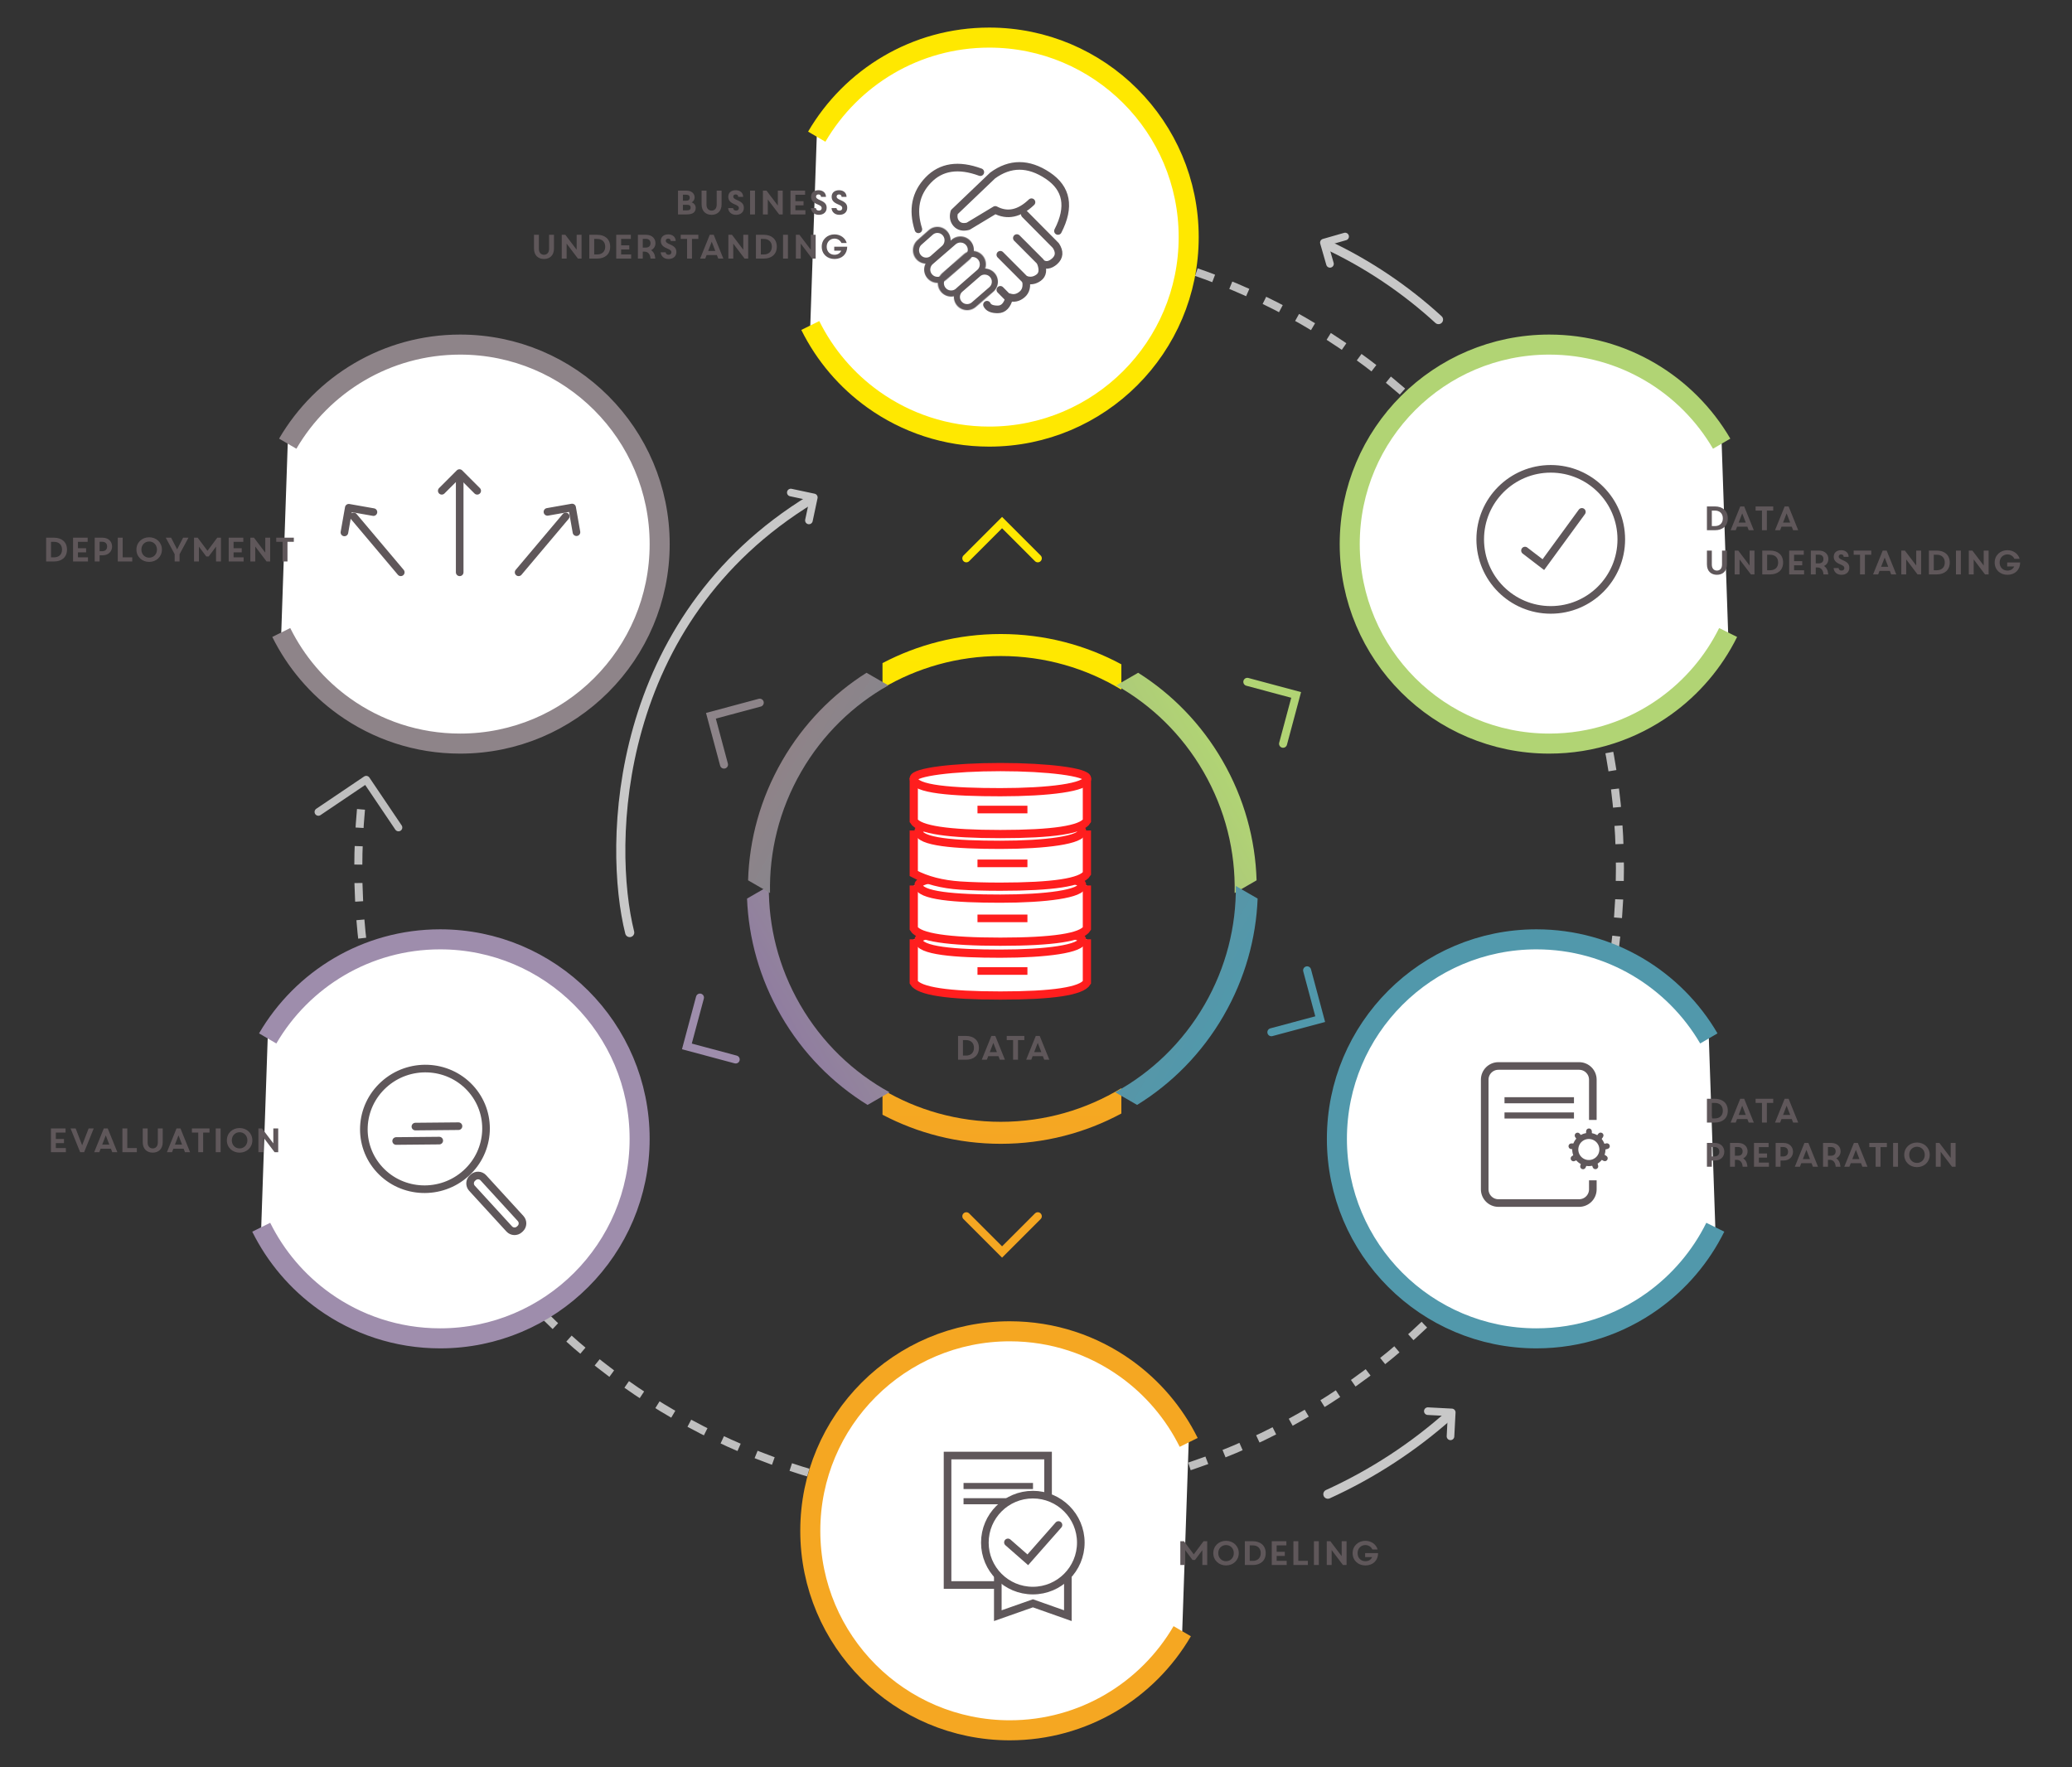 <?xml version="1.0" encoding="UTF-8"?>
<svg width="2585px" height="2205px" viewBox="0 0 2585 2205" version="1.1" xmlns="http://www.w3.org/2000/svg" xmlns:xlink="http://www.w3.org/1999/xlink">
    <rect x="0" y="0" width="2585" height="2205" fill="#333333" stroke="none"/>
    <title>CRISP-DM_1</title>
    <defs>
        <linearGradient x1="50%" y1="0%" x2="50%" y2="100%" id="linearGradient-1">
            <stop stop-color="#FFE800" offset="0%"></stop>
            <stop stop-color="#FEE601" offset="20.087%"></stop>
            <stop stop-color="#F6AE1F" offset="72.554%"></stop>
            <stop stop-color="#F5A623" offset="100%"></stop>
        </linearGradient>
        <linearGradient x1="50%" y1="0%" x2="50%" y2="100%" id="linearGradient-2">
            <stop stop-color="#B1D474" offset="0%"></stop>
            <stop stop-color="#907DA0" offset="100%"></stop>
        </linearGradient>
        <linearGradient x1="50%" y1="0%" x2="50%" y2="100%" id="linearGradient-3">
            <stop stop-color="#5198AB" offset="0%"></stop>
            <stop stop-color="#8F8388" offset="100%"></stop>
        </linearGradient>
        <path d="M42.953,81.778 C48.931,88.782 48.201,99.393 41.326,105.478 L27.319,117.879 C20.444,123.967 10.025,123.223 4.047,116.222 C-1.931,109.218 -1.201,98.607 5.674,92.522 L19.681,80.121 C26.556,74.033 36.975,74.777 42.953,81.778 Z" id="path-4"></path>
        <path d="M71.887,93.739 C77.963,100.695 77.221,111.231 70.234,117.277 L41.764,141.906 C34.777,147.952 24.188,147.216 18.113,140.261 C12.037,133.305 12.779,122.769 19.766,116.723 L48.236,92.094 C55.223,86.048 65.812,86.784 71.887,93.739 Z" id="path-6"></path>
        <path d="M86.917,111.776 C92.948,118.777 92.213,129.384 85.275,135.468 L58.571,158.88 C51.633,164.966 41.117,164.223 35.083,157.224 C29.052,150.223 29.787,139.616 36.725,133.532 L63.429,110.12 C70.367,104.034 80.883,104.777 86.917,111.776 Z" id="path-8"></path>
        <path d="M101.938,133.681 C107.938,140.567 107.207,151 100.302,156.984 L78.43,175.948 C71.525,181.934 61.064,181.203 55.062,174.319 C49.062,167.433 49.793,157 56.698,151.016 L78.57,132.052 C85.475,126.066 95.936,126.797 101.938,133.681 Z" id="path-10"></path>
    </defs>
    <g id="CRISP-DM_1" stroke="none" stroke-width="1" fill="none" fill-rule="evenodd">
        <path d="M450.363,1009.759 C448.137,1033.874 447,1058.304 447,1083 C447,1517.648 799.352,1870 1234,1870 C1668.648,1870 2021,1517.648 2021,1083 C2021,648.352 1668.648,296 1234,296" id="Path" stroke="#BFBFBF" stroke-width="10" stroke-dasharray="23"></path>
        <g id="Group-20" transform="translate(1723.39, 346.214) rotate(3) translate(-1723.39, -346.214) translate(1649.479, 297.519)" fill-rule="nonzero" stroke="#C8C8C8" stroke-linecap="round">
            <polyline id="Path" stroke-width="9.5" stroke-linejoin="round" transform="translate(17.514, 17.514) rotate(-109) translate(-17.514, -17.514) " points="3.735 3.735 31.293 3.735 31.293 31.293"></polyline>
            <path d="M147.822,97.389 C104.712,61.894 56.242,32.754 3.822,11.389" id="Path" stroke-width="11.4"></path>
        </g>
        <g id="Group-30" transform="translate(1733.832, 1811.55) rotate(-3) translate(-1733.832, -1811.55) translate(1654, 1763.099)" fill-rule="nonzero" stroke="#C8C8C8" stroke-linecap="round">
            <polyline id="Path" stroke-width="9.5" stroke-linejoin="round" transform="translate(143.247, 16.416) rotate(-354) translate(-143.247, -16.416) " points="128.31 1.479 158.184 1.479 158.184 31.353"></polyline>
            <path d="M0,96.901 C57.089,74.457 109.933,43.614 157,5.901" id="Path" stroke-width="11.4"></path>
        </g>
        <polyline id="Path" stroke="#BFBFBF" stroke-width="9.5" stroke-linecap="round" stroke-linejoin="round" fill-rule="nonzero" transform="translate(447.181, 1022.681) rotate(-34) translate(-447.181, -1022.681) " points="411.181 986.681 483.181 986.681 483.181 1058.681"></polyline>
        <path d="M1474.926,170.531 C1431.774,96.586 1351.59,46.9 1259.8,46.9 C1122.336,46.9 1010.9,158.336 1010.9,295.8 C1010.9,433.264 1122.336,544.7 1259.8,544.7 C1313.786,544.7 1363.758,527.512 1404.542,498.31 C1437.687,474.578 1464.763,442.912 1482.994,406.088" id="Path" stroke="#FFE800" stroke-width="25" fill="#FFFFFF" fill-rule="nonzero" transform="translate(1246.947, 295.8) scale(-1, 1) rotate(-360) translate(-1246.947, -295.8) "></path>
        <path d="M1474.926,1784.531 C1431.774,1710.586 1351.59,1660.9 1259.8,1660.9 C1122.336,1660.9 1010.9,1772.336 1010.9,1909.8 C1010.9,2047.264 1122.336,2158.7 1259.8,2158.7 C1313.786,2158.7 1363.758,2141.512 1404.542,2112.31 C1437.687,2088.578 1464.763,2056.912 1482.994,2020.088" id="Path-Copy-2" stroke="#F5A722" stroke-width="25" fill="#FFFFFF" fill-rule="nonzero" transform="translate(1246.947, 1909.8) scale(1, -1) translate(-1246.947, -1909.8) "></path>
        <g id="Group-29" transform="translate(1177.4, 1811.167)" fill-rule="nonzero" stroke="#5F575A">
            <g id="Group-3">
                <rect id="Rectangle" stroke-width="9.5" x="4.75" y="4.75" width="125.4" height="161.5"></rect>
                <line x1="28.5" y1="42.75" x2="107.565" y2="42.75" id="Line-4" stroke-width="7.6" stroke-linecap="square"></line>
                <line x1="28.5" y1="61.75" x2="107.565" y2="61.75" id="Line-4" stroke-width="7.6" stroke-linecap="square"></line>
            </g>
            <path d="M154.85,155.183 L154.85,204.514 L111.265,189.096 L67.45,204.524 L67.45,155.183 L154.85,155.183 Z" id="Rectangle" stroke-width="9.5" fill="#FFFFFF"></path>
            <g id="Group-Copy" transform="translate(51.3, 53.533)" stroke-width="9.5">
                <g id="Group-5">
                    <circle id="Oval" fill="#FFFFFF" cx="59.85" cy="59.85" r="59.85"></circle>
                    <polyline id="Path-2" stroke-linecap="round" points="28.789 59.584 53.566 81.288 91.841 37.88"></polyline>
                </g>
            </g>
        </g>
        <path d="M856.725,267.5 C864.569,267.5 867.961,264.617 867.961,259.232 C867.961,256.094 865.883,253.423 862.83,252.49 C865.374,251.346 866.604,248.674 866.604,246.3 C866.604,241.466 862.873,237.82 856.174,237.82 L845.87,237.82 L845.87,267.5 L856.725,267.5 Z M855.962,250.413 L851.976,250.413 L851.976,242.908 L855.962,242.908 C859.269,242.908 860.498,244.265 860.498,246.639 C860.498,249.014 859.269,250.413 855.962,250.413 Z M857.234,262.412 L851.976,262.412 L851.976,255.501 L857.234,255.501 C860.456,255.501 861.643,256.815 861.643,258.978 C861.643,261.14 860.456,262.412 857.234,262.412 Z M887.774,268.009 C894.558,268.009 900.24,263.938 900.24,254.95 L900.24,237.82 L894.134,237.82 L894.134,255.331 C894.134,260.546 891.081,262.751 887.774,262.751 C884.467,262.751 881.414,260.546 881.414,255.331 L881.414,237.82 L875.309,237.82 L875.309,254.95 C875.309,263.938 880.99,268.009 887.774,268.009 Z M918.315,268.009 C924.293,268.009 928.025,264.49 928.025,259.253 C928.025,255.098 926.117,252.427 920.181,249.883 C916.025,248.102 914.796,247.063 914.796,245.282 C914.796,243.798 915.771,242.569 917.806,242.569 C919.799,242.569 920.986,243.798 920.986,245.622 L927.177,245.622 C927.177,240.449 923.191,237.311 917.891,237.311 C912.167,237.311 908.605,240.491 908.605,245.367 C908.605,249.713 910.704,252.512 916.619,254.95 C920.647,256.603 921.834,257.706 921.834,259.614 C921.834,261.522 920.477,262.751 918.4,262.751 C916.322,262.751 914.838,261.734 914.626,259.614 L908.436,259.614 C908.775,264.362 912.337,268.009 918.315,268.009 Z M941.902,267.5 L941.902,237.82 L935.796,237.82 L935.796,267.5 L941.902,267.5 Z M957.9,267.5 L957.9,248.844 L972.019,267.5 L976.513,267.5 L976.513,237.82 L970.408,237.82 L970.408,256.434 L956.288,237.82 L951.794,237.82 L951.794,267.5 L957.9,267.5 Z M1004.807,267.5 L1004.807,262.327 L992.299,262.327 L992.299,256.137 L1002.475,256.137 L1002.475,250.964 L992.299,250.964 L992.299,242.993 L1004.425,242.993 L1004.425,237.82 L986.193,237.82 L986.193,267.5 L1004.807,267.5 Z M1021.61,268.009 C1027.588,268.009 1031.319,264.49 1031.319,259.253 C1031.319,255.098 1029.411,252.427 1023.475,249.883 C1019.32,248.102 1018.091,247.063 1018.091,245.282 C1018.091,243.798 1019.066,242.569 1021.101,242.569 C1023.094,242.569 1024.281,243.798 1024.281,245.622 L1030.471,245.622 C1030.471,240.449 1026.486,237.311 1021.186,237.311 C1015.462,237.311 1011.9,240.491 1011.9,245.367 C1011.9,249.713 1013.999,252.512 1019.914,254.95 C1023.942,256.603 1025.129,257.706 1025.129,259.614 C1025.129,261.522 1023.772,262.751 1021.695,262.751 C1019.617,262.751 1018.133,261.734 1017.921,259.614 L1011.731,259.614 C1012.07,264.362 1015.631,268.009 1021.61,268.009 Z M1047.274,268.009 C1053.253,268.009 1056.984,264.49 1056.984,259.253 C1056.984,255.098 1055.076,252.427 1049.14,249.883 C1044.985,248.102 1043.755,247.063 1043.755,245.282 C1043.755,243.798 1044.73,242.569 1046.766,242.569 C1048.758,242.569 1049.946,243.798 1049.946,245.622 L1056.136,245.622 C1056.136,240.449 1052.15,237.311 1046.85,237.311 C1041.126,237.311 1037.565,240.491 1037.565,245.367 C1037.565,249.713 1039.664,252.512 1045.578,254.95 C1049.606,256.603 1050.794,257.706 1050.794,259.614 C1050.794,261.522 1049.437,262.751 1047.359,262.751 C1045.282,262.751 1043.798,261.734 1043.586,259.614 L1037.395,259.614 C1037.734,264.362 1041.296,268.009 1047.274,268.009 Z M678.666,323.109 C685.45,323.109 691.132,319.038 691.132,310.05 L691.132,292.92 L685.026,292.92 L685.026,310.431 C685.026,315.646 681.973,317.851 678.666,317.851 C675.359,317.851 672.306,315.646 672.306,310.431 L672.306,292.92 L666.2,292.92 L666.2,310.05 C666.2,319.038 671.882,323.109 678.666,323.109 Z M706.917,322.6 L706.917,303.944 L721.036,322.6 L725.531,322.6 L725.531,292.92 L719.425,292.92 L719.425,311.534 L705.306,292.92 L700.812,292.92 L700.812,322.6 L706.917,322.6 Z M745.132,322.6 C754.757,322.6 761.244,317.215 761.244,307.76 C761.244,298.347 754.757,292.92 745.132,292.92 L735.211,292.92 L735.211,322.6 L745.132,322.6 Z M745.175,317.427 L741.316,317.427 L741.316,298.093 L745.175,298.093 C750.729,298.093 755.054,301.315 755.054,307.802 C755.054,314.205 750.729,317.427 745.175,317.427 Z M787.418,322.6 L787.418,317.427 L774.91,317.427 L774.91,311.237 L785.086,311.237 L785.086,306.064 L774.91,306.064 L774.91,298.093 L787.036,298.093 L787.036,292.92 L768.804,292.92 L768.804,322.6 L787.418,322.6 Z M801.931,322.6 L801.931,313.95 L804.094,313.95 C808.249,313.95 811.005,316.918 811.514,321.794 L811.598,322.6 L817.534,322.6 L817.45,321.71 C817.026,317.173 815.16,313.95 812.234,312.127 C815.711,310.516 817.746,307.294 817.746,303.308 C817.746,297.499 813.337,292.92 806.044,292.92 L795.826,292.92 L795.826,322.6 L801.931,322.6 Z M805.917,308.862 L801.931,308.862 L801.931,298.008 L805.917,298.008 C809.266,298.008 811.556,299.874 811.556,303.435 C811.556,306.997 809.266,308.862 805.917,308.862 Z M834.126,323.109 C840.104,323.109 843.835,319.59 843.835,314.353 C843.835,310.198 841.927,307.527 835.991,304.983 C831.836,303.202 830.606,302.163 830.606,300.382 C830.606,298.898 831.582,297.669 833.617,297.669 C835.61,297.669 836.797,298.898 836.797,300.722 L842.987,300.722 C842.987,295.549 839.002,292.411 833.702,292.411 C827.978,292.411 824.416,295.591 824.416,300.467 C824.416,304.813 826.515,307.612 832.43,310.05 C836.458,311.703 837.645,312.806 837.645,314.714 C837.645,316.622 836.288,317.851 834.21,317.851 C832.133,317.851 830.649,316.834 830.437,314.714 L824.246,314.714 C824.586,319.462 828.147,323.109 834.126,323.109 Z M863.309,322.6 L863.309,298.093 L871.238,298.093 L871.238,292.92 L849.275,292.92 L849.275,298.093 L857.204,298.093 L857.204,322.6 L863.309,322.6 Z M879.858,322.6 L881.554,318.19 L894.359,318.19 L896.055,322.6 L902.415,322.6 L890.416,292.92 L885.497,292.92 L873.498,322.6 L879.858,322.6 Z M892.409,313.102 L883.505,313.102 L887.957,301.57 L892.409,313.102 Z M914.808,322.6 L914.808,303.944 L928.928,322.6 L933.422,322.6 L933.422,292.92 L927.316,292.92 L927.316,311.534 L913.197,292.92 L908.703,292.92 L908.703,322.6 L914.808,322.6 Z M953.024,322.6 C962.648,322.6 969.136,317.215 969.136,307.76 C969.136,298.347 962.648,292.92 953.024,292.92 L943.102,292.92 L943.102,322.6 L953.024,322.6 Z M953.066,317.427 L949.208,317.427 L949.208,298.093 L953.066,298.093 C958.62,298.093 962.945,301.315 962.945,307.802 C962.945,314.205 958.62,317.427 953.066,317.427 Z M983.013,322.6 L983.013,292.92 L976.907,292.92 L976.907,322.6 L983.013,322.6 Z M999.011,322.6 L999.011,303.944 L1013.13,322.6 L1017.624,322.6 L1017.624,292.92 L1011.519,292.92 L1011.519,311.534 L997.399,292.92 L992.905,292.92 L992.905,322.6 L999.011,322.6 Z M1041.084,323.109 C1050.624,323.109 1056.899,316.876 1056.984,307.76 L1040.787,307.76 L1040.787,312.721 L1049.564,312.721 C1048.08,315.943 1045.112,317.851 1041.084,317.851 C1035.445,317.851 1031.374,313.823 1031.374,307.76 C1031.374,301.697 1035.826,297.669 1041.084,297.669 C1044.815,297.669 1048.207,299.746 1049.818,303.181 L1056.348,303.181 C1054.44,296.609 1048.25,292.411 1041.084,292.411 C1032.307,292.411 1025.184,298.644 1025.184,307.76 C1025.184,316.876 1031.968,323.109 1041.084,323.109 Z" id="BusinessUnderstanding" fill="#5F575A" fill-rule="nonzero"></path>
        <path d="M2131.926,1295.531 C2088.774,1221.586 2008.59,1171.9 1916.8,1171.9 C1779.336,1171.9 1667.9,1283.336 1667.9,1420.8 C1667.9,1558.264 1779.336,1669.7 1916.8,1669.7 C1970.786,1669.7 2020.758,1652.512 2061.542,1623.31 C2094.687,1599.578 2121.763,1567.912 2139.994,1531.088" id="Path-Copy-5" stroke="#5198AB" stroke-width="25" fill="#FFFFFF" fill-rule="nonzero"></path>
        <path d="M789.926,1295.531 C746.774,1221.586 666.59,1171.9 574.8,1171.9 C437.336,1171.9 325.9,1283.336 325.9,1420.8 C325.9,1558.264 437.336,1669.7 574.8,1669.7 C628.786,1669.7 678.758,1652.512 719.542,1623.31 C752.687,1599.578 779.763,1567.912 797.994,1531.088" id="Path-Copy-5" stroke="#9E8DAC" stroke-width="25" fill="#FFFFFF" fill-rule="nonzero" transform="translate(561.947, 1420.8) scale(-1, 1) translate(-561.947, -1420.8) "></path>
        <path d="M586.558,1357.357 C614.871,1387.911 612.576,1435.526 581.426,1463.71 C550.271,1491.892 502.066,1489.971 473.753,1459.416 C445.437,1428.862 447.737,1381.246 478.889,1353.064 C510.036,1324.881 558.244,1326.802 586.558,1357.357 Z" id="Stroke-1" stroke="#5F575A" stroke-width="9.5" stroke-linecap="round" stroke-linejoin="round"></path>
        <path d="M648.958,1532.883 L647.993,1533.768 C644.336,1537.114 638.66,1536.864 635.314,1533.206 L588.831,1482.441 C585.485,1478.783 585.731,1473.104 589.391,1469.758 L590.354,1468.876 C594.01,1465.524 599.69,1465.777 603.036,1469.434 L649.516,1520.201 C652.865,1523.857 652.618,1529.533 648.958,1532.883 Z" id="Stroke-3" stroke="#5F575A" stroke-width="9.5" stroke-linecap="round" stroke-linejoin="round"></path>
        <g id="Group-9" transform="translate(1852.3, 1329.9)" stroke="#5F575A">
            <g id="Group-3" fill-rule="nonzero">
                <path d="M134.9,142.678 L134.9,153.9 C134.9,163.344 127.244,171 117.8,171 L17.1,171 C7.656,171 0,163.344 0,153.9 L0,17.1 C0,7.656 7.656,-7.10542736e-15 17.1,-7.10542736e-15 L117.8,-7.10542736e-15 C127.244,-7.10542736e-15 134.9,7.656 134.9,17.1 L134.9,67.331" id="Path" stroke-width="9.5"></path>
                <line x1="28.5" y1="42.75" x2="107.565" y2="42.75" id="Line-4" stroke-width="7.6" stroke-linecap="square"></line>
                <line x1="28.5" y1="61.75" x2="107.565" y2="61.75" id="Line-4" stroke-width="7.6" stroke-linecap="square"></line>
            </g>
            <g id="Group-21" transform="translate(107.351, 80.75)" stroke-linecap="round" stroke-linejoin="round">
                <path d="M38.447,29.307 C35.219,38.08 25.489,42.573 16.717,39.345 C7.944,36.115 3.451,26.387 6.679,17.615 C9.907,8.842 19.637,4.349 28.409,7.577 C37.182,10.805 41.675,20.535 38.447,29.307 Z" id="Stroke-1" stroke-width="7.6"></path>
                <path d="M22.809,5.554 C22.397,5.558 22.055,5.221 22.051,4.809 L21.983,0.758 C21.979,0.346 22.315,0.004 22.727,7.14046875e-05 C23.14,-0.006 23.457,0.331 23.463,0.743 L23.527,4.794 C23.533,5.206 23.221,5.548 22.809,5.554 Z" id="Stroke-3" stroke-width="5.7"></path>
                <path d="M34.33,9.892 C34.012,9.63 33.967,9.153 34.227,8.834 L36.724,5.419 C36.984,5.102 37.461,5.056 37.78,5.319 C38.097,5.579 38.126,6.042 37.864,6.36 L35.369,9.774 C35.107,10.091 34.649,10.154 34.33,9.892 Z" id="Stroke-5" stroke-width="5.7"></path>
                <path d="M39.557,20.589 C39.484,20.184 39.758,19.789 40.165,19.717 L45.015,18.525 C45.42,18.453 45.813,18.727 45.886,19.131 C45.958,19.538 45.68,19.908 45.276,19.981 L40.425,21.172 C40.018,21.244 39.631,20.993 39.557,20.589 Z" id="Stroke-7" stroke-width="5.7"></path>
                <path d="M37.833,31.657 C38.034,31.3 38.498,31.173 38.855,31.376 L42.923,33.816 C43.28,34.019 43.408,34.481 43.202,34.84 C42.999,35.197 42.549,35.302 42.192,35.1 L38.124,32.661 C37.768,32.457 37.63,32.015 37.833,31.657 Z" id="Stroke-9" stroke-width="5.7"></path>
                <path d="M29.079,39.217 C29.465,39.074 29.902,39.276 30.042,39.661 L31.475,44.202 C31.617,44.588 31.414,45.025 31.028,45.166 C30.643,45.31 30.23,45.097 30.088,44.711 L28.655,40.172 C28.513,39.787 28.693,39.359 29.079,39.217 Z" id="Stroke-11" stroke-width="5.7"></path>
                <path d="M16.95,40.16 C17.337,40.301 17.543,40.734 17.4,41.121 L16.009,44.767 C15.869,45.153 15.435,45.356 15.048,45.218 C14.662,45.077 14.48,44.653 14.62,44.266 L16.013,40.62 C16.152,40.232 16.562,40.021 16.95,40.16 Z" id="Stroke-13" stroke-width="5.7"></path>
                <path d="M7.229,32.638 C7.436,32.993 7.313,33.459 6.955,33.666 L3.813,35.249 C3.457,35.456 2.994,35.332 2.787,34.973 C2.582,34.618 2.716,34.175 3.072,33.968 L6.216,32.385 C6.572,32.178 7.024,32.283 7.229,32.638 Z" id="Stroke-15" stroke-width="5.7"></path>
                <path d="M5.436,19.773 C5.366,20.18 4.975,20.453 4.568,20.383 L0.622,20.119 C0.215,20.049 -0.062,19.655 0.012,19.253 C0.082,18.846 0.47,18.593 0.876,18.665 L4.823,18.928 C5.229,19 5.509,19.368 5.436,19.773 Z" id="Stroke-17" stroke-width="5.7"></path>
                <path d="M11.519,9.946 C11.203,10.21 10.725,10.17 10.46,9.854 L7.92,6.476 C7.656,6.163 7.696,5.684 8.013,5.42 C8.329,5.156 8.788,5.213 9.053,5.528 L11.593,8.904 C11.859,9.218 11.834,9.682 11.519,9.946 Z" id="Stroke-19" stroke-width="5.7"></path>
            </g>
        </g>
        <path d="M2139.466,1400.5 C2149.09,1400.5 2155.578,1395.115 2155.578,1385.66 C2155.578,1376.247 2149.09,1370.82 2139.466,1370.82 L2129.544,1370.82 L2129.544,1400.5 L2139.466,1400.5 Z M2139.508,1395.327 L2135.65,1395.327 L2135.65,1375.993 L2139.508,1375.993 C2145.062,1375.993 2149.387,1379.215 2149.387,1385.702 C2149.387,1392.105 2145.062,1395.327 2139.508,1395.327 Z M2165.469,1400.5 L2167.165,1396.09 L2179.97,1396.09 L2181.666,1400.5 L2188.026,1400.5 L2176.027,1370.82 L2171.109,1370.82 L2159.109,1400.5 L2165.469,1400.5 Z M2178.02,1391.002 L2169.116,1391.002 L2173.568,1379.47 L2178.02,1391.002 Z M2204.321,1400.5 L2204.321,1375.993 L2212.249,1375.993 L2212.249,1370.82 L2190.286,1370.82 L2190.286,1375.993 L2198.215,1375.993 L2198.215,1400.5 L2204.321,1400.5 Z M2220.869,1400.5 L2222.565,1396.09 L2235.37,1396.09 L2237.066,1400.5 L2243.426,1400.5 L2231.427,1370.82 L2226.508,1370.82 L2214.509,1400.5 L2220.869,1400.5 Z M2233.42,1391.002 L2224.516,1391.002 L2228.968,1379.47 L2233.42,1391.002 Z M2135.65,1455.6 L2135.65,1447.883 L2139.296,1447.883 C2146.716,1447.883 2151.21,1443.092 2151.21,1436.902 C2151.21,1430.711 2146.716,1425.92 2139.296,1425.92 L2129.544,1425.92 L2129.544,1455.6 L2135.65,1455.6 Z M2138.787,1442.795 L2135.65,1442.795 L2135.65,1431.008 L2138.787,1431.008 C2142.773,1431.008 2145.02,1433.17 2145.02,1436.902 C2145.02,1440.633 2142.773,1442.795 2138.787,1442.795 Z M2164.452,1455.6 L2164.452,1446.95 L2166.614,1446.95 C2170.769,1446.95 2173.525,1449.918 2174.034,1454.794 L2174.119,1455.6 L2180.055,1455.6 L2179.97,1454.71 C2179.546,1450.173 2177.681,1446.95 2174.755,1445.127 C2178.232,1443.516 2180.267,1440.294 2180.267,1436.308 C2180.267,1430.499 2175.857,1425.92 2168.565,1425.92 L2158.346,1425.92 L2158.346,1455.6 L2164.452,1455.6 Z M2168.437,1441.862 L2164.452,1441.862 L2164.452,1431.008 L2168.437,1431.008 C2171.787,1431.008 2174.077,1432.874 2174.077,1436.435 C2174.077,1439.997 2171.787,1441.862 2168.437,1441.862 Z M2206.865,1455.6 L2206.865,1450.427 L2194.357,1450.427 L2194.357,1444.237 L2204.533,1444.237 L2204.533,1439.064 L2194.357,1439.064 L2194.357,1431.093 L2206.483,1431.093 L2206.483,1425.92 L2188.251,1425.92 L2188.251,1455.6 L2206.865,1455.6 Z M2221.378,1455.6 L2221.378,1447.883 L2225.024,1447.883 C2232.444,1447.883 2236.939,1443.092 2236.939,1436.902 C2236.939,1430.711 2232.444,1425.92 2225.024,1425.92 L2215.272,1425.92 L2215.272,1455.6 L2221.378,1455.6 Z M2224.516,1442.795 L2221.378,1442.795 L2221.378,1431.008 L2224.516,1431.008 C2228.501,1431.008 2230.748,1433.17 2230.748,1436.902 C2230.748,1440.633 2228.501,1442.795 2224.516,1442.795 Z M2245.559,1455.6 L2247.255,1451.19 L2260.06,1451.19 L2261.756,1455.6 L2268.116,1455.6 L2256.116,1425.92 L2251.198,1425.92 L2239.199,1455.6 L2245.559,1455.6 Z M2258.109,1446.102 L2249.205,1446.102 L2253.657,1434.57 L2258.109,1446.102 Z M2280.509,1455.6 L2280.509,1446.95 L2282.671,1446.95 C2286.827,1446.95 2289.583,1449.918 2290.091,1454.794 L2290.176,1455.6 L2296.112,1455.6 L2296.027,1454.71 C2295.603,1450.173 2293.738,1446.95 2290.812,1445.127 C2294.289,1443.516 2296.324,1440.294 2296.324,1436.308 C2296.324,1430.499 2291.915,1425.92 2284.622,1425.92 L2274.403,1425.92 L2274.403,1455.6 L2280.509,1455.6 Z M2284.495,1441.862 L2280.509,1441.862 L2280.509,1431.008 L2284.495,1431.008 C2287.844,1431.008 2290.134,1432.874 2290.134,1436.435 C2290.134,1439.997 2287.844,1441.862 2284.495,1441.862 Z M2307.276,1455.6 L2308.972,1451.19 L2321.777,1451.19 L2323.473,1455.6 L2329.833,1455.6 L2317.834,1425.92 L2312.915,1425.92 L2300.916,1455.6 L2307.276,1455.6 Z M2319.827,1446.102 L2310.923,1446.102 L2315.375,1434.57 L2319.827,1446.102 Z M2346.127,1455.6 L2346.127,1431.093 L2354.056,1431.093 L2354.056,1425.92 L2332.093,1425.92 L2332.093,1431.093 L2340.022,1431.093 L2340.022,1455.6 L2346.127,1455.6 Z M2367.934,1455.6 L2367.934,1425.92 L2361.828,1425.92 L2361.828,1455.6 L2367.934,1455.6 Z M2391.606,1456.109 C2400.51,1456.109 2407.506,1449.749 2407.506,1440.76 C2407.506,1431.771 2400.51,1425.411 2391.606,1425.411 C2382.702,1425.411 2375.706,1431.771 2375.706,1440.76 C2375.706,1449.749 2382.702,1456.109 2391.606,1456.109 Z M2391.606,1450.851 C2386.221,1450.851 2381.896,1446.738 2381.896,1440.76 C2381.896,1434.782 2386.221,1430.669 2391.606,1430.669 C2396.99,1430.669 2401.315,1434.782 2401.315,1440.76 C2401.315,1446.738 2396.99,1450.851 2391.606,1450.851 Z M2421.171,1455.6 L2421.171,1436.944 L2435.29,1455.6 L2439.785,1455.6 L2439.785,1425.92 L2433.679,1425.92 L2433.679,1444.534 L2419.56,1425.92 L2415.065,1425.92 L2415.065,1455.6 L2421.171,1455.6 Z" id="Datapreparation" fill="#5F575A" fill-rule="nonzero"></path>
        <path d="M1478.65,1952.5 L1478.65,1933.971 L1487.808,1946.225 L1490.861,1946.225 L1500.019,1933.971 L1500.019,1952.5 L1506.125,1952.5 L1506.125,1922.82 L1501.546,1922.82 L1489.334,1939.186 L1477.123,1922.82 L1472.544,1922.82 L1472.544,1952.5 L1478.65,1952.5 Z M1529.585,1953.009 C1538.489,1953.009 1545.485,1946.649 1545.485,1937.66 C1545.485,1928.671 1538.489,1922.311 1529.585,1922.311 C1520.681,1922.311 1513.685,1928.671 1513.685,1937.66 C1513.685,1946.649 1520.681,1953.009 1529.585,1953.009 Z M1529.585,1947.751 C1524.2,1947.751 1519.875,1943.638 1519.875,1937.66 C1519.875,1931.682 1524.2,1927.569 1529.585,1927.569 C1534.969,1927.569 1539.294,1931.682 1539.294,1937.66 C1539.294,1943.638 1534.969,1947.751 1529.585,1947.751 Z M1562.966,1952.5 C1572.591,1952.5 1579.078,1947.115 1579.078,1937.66 C1579.078,1928.247 1572.591,1922.82 1562.966,1922.82 L1553.045,1922.82 L1553.045,1952.5 L1562.966,1952.5 Z M1563.009,1947.327 L1559.15,1947.327 L1559.15,1927.993 L1563.009,1927.993 C1568.563,1927.993 1572.888,1931.215 1572.888,1937.702 C1572.888,1944.105 1568.563,1947.327 1563.009,1947.327 Z M1605.252,1952.5 L1605.252,1947.327 L1592.744,1947.327 L1592.744,1941.137 L1602.92,1941.137 L1602.92,1935.964 L1592.744,1935.964 L1592.744,1927.993 L1604.87,1927.993 L1604.87,1922.82 L1586.638,1922.82 L1586.638,1952.5 L1605.252,1952.5 Z M1631.68,1952.5 L1631.68,1947.327 L1619.765,1947.327 L1619.765,1922.82 L1613.66,1922.82 L1613.66,1952.5 L1631.68,1952.5 Z M1645.345,1952.5 L1645.345,1922.82 L1639.239,1922.82 L1639.239,1952.5 L1645.345,1952.5 Z M1661.343,1952.5 L1661.343,1933.844 L1675.462,1952.5 L1679.956,1952.5 L1679.956,1922.82 L1673.851,1922.82 L1673.851,1941.434 L1659.731,1922.82 L1655.237,1922.82 L1655.237,1952.5 L1661.343,1952.5 Z M1703.416,1953.009 C1712.956,1953.009 1719.231,1946.776 1719.316,1937.66 L1703.119,1937.66 L1703.119,1942.621 L1711.896,1942.621 C1710.412,1945.843 1707.444,1947.751 1703.416,1947.751 C1697.777,1947.751 1693.707,1943.723 1693.707,1937.66 C1693.707,1931.597 1698.159,1927.569 1703.416,1927.569 C1707.147,1927.569 1710.539,1929.646 1712.15,1933.081 L1718.68,1933.081 C1716.772,1926.509 1710.582,1922.311 1703.416,1922.311 C1694.639,1922.311 1687.516,1928.544 1687.516,1937.66 C1687.516,1946.776 1694.3,1953.009 1703.416,1953.009 Z" id="modeling" fill="#5F575A" fill-rule="nonzero"></path>
        <path d="M82.158,1437.5 L82.158,1432.327 L69.65,1432.327 L69.65,1426.137 L79.826,1426.137 L79.826,1420.964 L69.65,1420.964 L69.65,1412.993 L81.776,1412.993 L81.776,1407.82 L63.544,1407.82 L63.544,1437.5 L82.158,1437.5 Z M104.939,1437.5 L116.938,1407.82 L110.578,1407.82 L102.48,1428.85 L94.381,1407.82 L88.021,1407.82 L100.021,1437.5 L104.939,1437.5 Z M123.862,1437.5 L125.558,1433.09 L138.363,1433.09 L140.059,1437.5 L146.419,1437.5 L134.42,1407.82 L129.501,1407.82 L117.502,1437.5 L123.862,1437.5 Z M136.413,1428.002 L127.509,1428.002 L131.961,1416.47 L136.413,1428.002 Z M170.727,1437.5 L170.727,1432.327 L158.812,1432.327 L158.812,1407.82 L152.707,1407.82 L152.707,1437.5 L170.727,1437.5 Z M190.54,1438.009 C197.324,1438.009 203.006,1433.938 203.006,1424.95 L203.006,1407.82 L196.9,1407.82 L196.9,1425.331 C196.9,1430.546 193.848,1432.751 190.54,1432.751 C187.233,1432.751 184.18,1430.546 184.18,1425.331 L184.18,1407.82 L178.075,1407.82 L178.075,1424.95 C178.075,1433.938 183.756,1438.009 190.54,1438.009 Z M214.594,1437.5 L216.29,1433.09 L229.095,1433.09 L230.791,1437.5 L237.151,1437.5 L225.151,1407.82 L220.233,1407.82 L208.234,1437.5 L214.594,1437.5 Z M227.144,1428.002 L218.24,1428.002 L222.692,1416.47 L227.144,1428.002 Z M253.445,1437.5 L253.445,1412.993 L261.374,1412.993 L261.374,1407.82 L239.411,1407.82 L239.411,1412.993 L247.339,1412.993 L247.339,1437.5 L253.445,1437.5 Z M275.251,1437.5 L275.251,1407.82 L269.146,1407.82 L269.146,1437.5 L275.251,1437.5 Z M298.923,1438.009 C307.827,1438.009 314.823,1431.649 314.823,1422.66 C314.823,1413.671 307.827,1407.311 298.923,1407.311 C290.019,1407.311 283.023,1413.671 283.023,1422.66 C283.023,1431.649 290.019,1438.009 298.923,1438.009 Z M298.923,1432.751 C293.538,1432.751 289.214,1428.638 289.214,1422.66 C289.214,1416.682 293.538,1412.569 298.923,1412.569 C304.308,1412.569 308.633,1416.682 308.633,1422.66 C308.633,1428.638 304.308,1432.751 298.923,1432.751 Z M328.489,1437.5 L328.489,1418.844 L342.608,1437.5 L347.102,1437.5 L347.102,1407.82 L340.997,1407.82 L340.997,1426.434 L326.877,1407.82 L322.383,1407.82 L322.383,1437.5 L328.489,1437.5 Z" id="evaluation" fill="#5F575A" fill-rule="nonzero"></path>
        <g id="Group-12" transform="translate(1683.9, 429.9)" fill-rule="nonzero">
            <path d="M464.026,123.631 C420.874,49.687 340.69,0 248.9,0 C111.436,0 0,111.436 0,248.9 C0,386.364 111.436,497.8 248.9,497.8 C302.886,497.8 352.858,480.612 393.642,451.41 C426.787,427.678 453.863,396.012 472.094,359.188" id="Path" stroke="#B1D474" stroke-width="25" fill="#FFFFFF"></path>
            <path d="M455.566,231.6 C465.19,231.6 471.678,226.215 471.678,216.76 C471.678,207.347 465.19,201.92 455.566,201.92 L445.644,201.92 L445.644,231.6 L455.566,231.6 Z M455.608,226.427 L451.75,226.427 L451.75,207.093 L455.608,207.093 C461.162,207.093 465.487,210.315 465.487,216.802 C465.487,223.205 461.162,226.427 455.608,226.427 Z M481.57,231.6 L483.266,227.19 L496.07,227.19 L497.766,231.6 L504.126,231.6 L492.127,201.92 L487.209,201.92 L475.21,231.6 L481.57,231.6 Z M494.12,222.102 L485.216,222.102 L489.668,210.57 L494.12,222.102 Z M520.421,231.6 L520.421,207.093 L528.349,207.093 L528.349,201.92 L506.386,201.92 L506.386,207.093 L514.315,207.093 L514.315,231.6 L520.421,231.6 Z M536.969,231.6 L538.665,227.19 L551.47,227.19 L553.166,231.6 L559.526,231.6 L547.527,201.92 L542.609,201.92 L530.609,231.6 L536.969,231.6 Z M549.52,222.102 L540.616,222.102 L545.068,210.57 L549.52,222.102 Z M458.11,287.209 C464.894,287.209 470.575,283.138 470.575,274.15 L470.575,257.02 L464.47,257.02 L464.47,274.531 C464.47,279.746 461.417,281.951 458.11,281.951 C454.802,281.951 451.75,279.746 451.75,274.531 L451.75,257.02 L445.644,257.02 L445.644,274.15 C445.644,283.138 451.326,287.209 458.11,287.209 Z M486.361,286.7 L486.361,268.044 L500.48,286.7 L504.974,286.7 L504.974,257.02 L498.869,257.02 L498.869,275.634 L484.75,257.02 L480.255,257.02 L480.255,286.7 L486.361,286.7 Z M524.576,286.7 C534.201,286.7 540.688,281.315 540.688,271.86 C540.688,262.447 534.201,257.02 524.576,257.02 L514.654,257.02 L514.654,286.7 L524.576,286.7 Z M524.618,281.527 L520.76,281.527 L520.76,262.193 L524.618,262.193 C530.173,262.193 534.497,265.415 534.497,271.902 C534.497,278.305 530.173,281.527 524.618,281.527 Z M566.861,286.7 L566.861,281.527 L554.353,281.527 L554.353,275.337 L564.529,275.337 L564.529,270.164 L554.353,270.164 L554.353,262.193 L566.48,262.193 L566.48,257.02 L548.248,257.02 L548.248,286.7 L566.861,286.7 Z M581.375,286.7 L581.375,278.05 L583.537,278.05 C587.692,278.05 590.448,281.018 590.957,285.894 L591.042,286.7 L596.978,286.7 L596.893,285.81 C596.469,281.273 594.604,278.05 591.678,276.227 C595.155,274.616 597.19,271.394 597.19,267.408 C597.19,261.599 592.78,257.02 585.488,257.02 L575.269,257.02 L575.269,286.7 L581.375,286.7 Z M585.36,272.962 L581.375,272.962 L581.375,262.108 L585.36,262.108 C588.71,262.108 591,263.974 591,267.535 C591,271.097 588.71,272.962 585.36,272.962 Z M613.569,287.209 C619.548,287.209 623.279,283.69 623.279,278.453 C623.279,274.298 621.371,271.627 615.435,269.083 C611.28,267.302 610.05,266.263 610.05,264.482 C610.05,262.998 611.025,261.769 613.06,261.769 C615.053,261.769 616.24,262.998 616.24,264.822 L622.431,264.822 C622.431,259.649 618.445,256.511 613.145,256.511 C607.421,256.511 603.86,259.691 603.86,264.567 C603.86,268.913 605.958,271.712 611.873,274.15 C615.901,275.803 617.088,276.906 617.088,278.814 C617.088,280.722 615.732,281.951 613.654,281.951 C611.576,281.951 610.092,280.934 609.88,278.814 L603.69,278.814 C604.029,283.562 607.591,287.209 613.569,287.209 Z M642.753,286.7 L642.753,262.193 L650.682,262.193 L650.682,257.02 L628.719,257.02 L628.719,262.193 L636.647,262.193 L636.647,286.7 L642.753,286.7 Z M659.302,286.7 L660.998,282.29 L673.803,282.29 L675.499,286.7 L681.859,286.7 L669.859,257.02 L664.941,257.02 L652.942,286.7 L659.302,286.7 Z M671.852,277.202 L662.948,277.202 L667.4,265.67 L671.852,277.202 Z M694.252,286.7 L694.252,268.044 L708.371,286.7 L712.866,286.7 L712.866,257.02 L706.76,257.02 L706.76,275.634 L692.641,257.02 L688.146,257.02 L688.146,286.7 L694.252,286.7 Z M732.467,286.7 C742.092,286.7 748.579,281.315 748.579,271.86 C748.579,262.447 742.092,257.02 732.467,257.02 L722.546,257.02 L722.546,286.7 L732.467,286.7 Z M732.51,281.527 L728.651,281.527 L728.651,262.193 L732.51,262.193 C738.064,262.193 742.389,265.415 742.389,271.902 C742.389,278.305 738.064,281.527 732.51,281.527 Z M762.457,286.7 L762.457,257.02 L756.351,257.02 L756.351,286.7 L762.457,286.7 Z M778.454,286.7 L778.454,268.044 L792.573,286.7 L797.068,286.7 L797.068,257.02 L790.962,257.02 L790.962,275.634 L776.843,257.02 L772.349,257.02 L772.349,286.7 L778.454,286.7 Z M820.528,287.209 C830.068,287.209 836.343,280.976 836.428,271.86 L820.231,271.86 L820.231,276.821 L829.008,276.821 C827.524,280.043 824.556,281.951 820.528,281.951 C814.888,281.951 810.818,277.923 810.818,271.86 C810.818,265.797 815.27,261.769 820.528,261.769 C824.259,261.769 827.651,263.846 829.262,267.281 L835.792,267.281 C833.884,260.709 827.693,256.511 820.528,256.511 C811.751,256.511 804.628,262.744 804.628,271.86 C804.628,280.976 811.412,287.209 820.528,287.209 Z" id="DataUnderstanding" fill="#5F575A"></path>
            <g id="Group" transform="translate(162.8, 155)" stroke="#5F575A" stroke-width="9.5">
                <g id="Group-8" transform="translate(0, 0)">
                    <circle id="Oval" cx="88" cy="88" r="88"></circle>
                    <polyline id="Path-2" stroke-linecap="round" points="55.855 101.973 78.76 119.521 126.824 53.722"></polyline>
                </g>
            </g>
        </g>
        <path d="M814.926,553.531 C771.774,479.586 691.59,429.9 599.8,429.9 C462.336,429.9 350.9,541.336 350.9,678.8 C350.9,816.264 462.336,927.7 599.8,927.7 C653.786,927.7 703.758,910.512 744.542,881.31 C777.687,857.578 804.763,825.912 822.994,789.088" id="Path" stroke="#8E8489" stroke-width="25" fill="#FFFFFF" fill-rule="nonzero" transform="translate(586.947, 678.8) scale(-1, 1) translate(-586.947, -678.8) "></path>
        <path d="M67.466,700.5 C77.09,700.5 83.578,695.115 83.578,685.66 C83.578,676.247 77.09,670.82 67.466,670.82 L57.544,670.82 L57.544,700.5 L67.466,700.5 Z M67.508,695.327 L63.65,695.327 L63.65,675.993 L67.508,675.993 C73.062,675.993 77.387,679.215 77.387,685.702 C77.387,692.105 73.062,695.327 67.508,695.327 Z M109.751,700.5 L109.751,695.327 L97.243,695.327 L97.243,689.137 L107.419,689.137 L107.419,683.964 L97.243,683.964 L97.243,675.993 L109.369,675.993 L109.369,670.82 L91.137,670.82 L91.137,700.5 L109.751,700.5 Z M124.265,700.5 L124.265,692.783 L127.911,692.783 C135.331,692.783 139.825,687.992 139.825,681.802 C139.825,675.611 135.331,670.82 127.911,670.82 L118.159,670.82 L118.159,700.5 L124.265,700.5 Z M127.402,687.695 L124.265,687.695 L124.265,675.908 L127.402,675.908 C131.388,675.908 133.635,678.07 133.635,681.802 C133.635,685.533 131.388,687.695 127.402,687.695 Z M164.981,700.5 L164.981,695.327 L153.067,695.327 L153.067,670.82 L146.961,670.82 L146.961,700.5 L164.981,700.5 Z M186.109,701.009 C195.013,701.009 202.009,694.649 202.009,685.66 C202.009,676.671 195.013,670.311 186.109,670.311 C177.205,670.311 170.209,676.671 170.209,685.66 C170.209,694.649 177.205,701.009 186.109,701.009 Z M186.109,695.751 C180.724,695.751 176.4,691.638 176.4,685.66 C176.4,679.682 180.724,675.569 186.109,675.569 C191.494,675.569 195.819,679.682 195.819,685.66 C195.819,691.638 191.494,695.751 186.109,695.751 Z M224.027,700.5 L224.027,691.426 L235.136,670.82 L228.437,670.82 L220.975,685.406 L213.512,670.82 L206.813,670.82 L217.922,691.426 L217.922,700.5 L224.027,700.5 Z M248.166,700.5 L248.166,681.971 L257.324,694.225 L260.377,694.225 L269.535,681.971 L269.535,700.5 L275.641,700.5 L275.641,670.82 L271.062,670.82 L258.851,687.186 L246.639,670.82 L242.06,670.82 L242.06,700.5 L248.166,700.5 Z M303.934,700.5 L303.934,695.327 L291.426,695.327 L291.426,689.137 L301.602,689.137 L301.602,683.964 L291.426,683.964 L291.426,675.993 L303.553,675.993 L303.553,670.82 L285.321,670.82 L285.321,700.5 L303.934,700.5 Z M318.448,700.5 L318.448,681.844 L332.567,700.5 L337.062,700.5 L337.062,670.82 L330.956,670.82 L330.956,689.434 L316.837,670.82 L312.342,670.82 L312.342,700.5 L318.448,700.5 Z M358.656,700.5 L358.656,675.993 L366.585,675.993 L366.585,670.82 L344.621,670.82 L344.621,675.993 L352.55,675.993 L352.55,700.5 L358.656,700.5 Z" id="deployment" fill="#5F575A" fill-rule="nonzero"></path>
        <g id="Group-26" transform="translate(1113, 957)" fill-rule="nonzero">
            <g id="Group-4" transform="translate(26.959, 0)" stroke="#FF1E1E">
                <path d="M216.041,214.869 L216.041,268.613 C209.442,279.538 173.442,285 108.041,285 C42.64,285 6.64,279.538 0.041,268.613 L0.041,214.869" id="Path" stroke-width="10.26" fill="#FFFFFF"></path>
                <path d="M108.04,232.775 C164.395,232.775 210.527,226.865 210.08,215.64 C210.08,207.797 164.395,201.44 108.04,201.44 C51.685,201.44 6,207.797 6,215.64 C6,229.279 51.685,232.775 108.04,232.775 Z" id="Oval" stroke-width="10.26" fill="#FFFFFF"></path>
                <path d="M216.041,147.723 L216.041,201.466 C209.442,212.391 173.442,217.853 108.041,217.853 C42.64,217.853 6.64,212.391 0.041,201.466 L0.041,147.723" id="Path" stroke-width="10.26" fill="#FFFFFF"></path>
                <path d="M108.04,164.136 C164.395,164.136 210.527,158.227 210.08,147.001 C210.08,139.159 164.395,132.801 108.04,132.801 C51.685,132.801 6,139.159 6,147.001 C6,160.64 51.685,164.136 108.04,164.136 Z" id="Oval" stroke-width="10.26" fill="#FFFFFF"></path>
                <path d="M216.041,79.084 L216.041,132.827 C209.442,143.752 173.442,149.215 108.041,149.215 C88.805,149.215 72.112,148.742 57.963,147.797 C35.326,146.285 16.018,141.295 0.041,132.827 L0.041,79.084" id="Path" stroke-width="10.26" fill="#FFFFFF"></path>
                <path d="M108.04,96.99 C164.395,96.99 210.527,91.08 210.08,79.855 C210.08,72.012 164.395,65.654 108.04,65.654 C51.685,65.654 6,72.012 6,79.855 C6,93.493 51.685,96.99 108.04,96.99 Z" id="Oval" stroke-width="10.26" fill="#FFFFFF"></path>
                <path d="M216.041,13.429 L216.041,67.173 C209.442,78.098 173.442,83.56 108.041,83.56 C42.64,83.56 6.64,78.098 0.041,67.173 L0.041,13.429" id="Path" stroke-width="10.26" fill="#FFFFFF"></path>
                <path d="M108.14,31.335 C167.864,31.335 216.754,25.426 216.279,14.2 C216.279,6.358 167.864,0 108.14,0 C48.416,0 0,6.358 0,14.2 C0,27.839 48.416,31.335 108.14,31.335 Z" id="Oval" stroke-width="10.26" fill="#FFFFFF"></path>
                <line x1="84.288" y1="52.971" x2="137.09" y2="52.971" id="Line" stroke-width="9.5" stroke-linecap="square"></line>
                <line x1="84.288" y1="120.118" x2="137.09" y2="120.118" id="Line" stroke-width="9.5" stroke-linecap="square"></line>
                <line x1="84.288" y1="188.757" x2="137.09" y2="188.757" id="Line" stroke-width="9.5" stroke-linecap="square"></line>
                <line x1="84.288" y1="254.411" x2="137.09" y2="254.411" id="Line" stroke-width="9.5" stroke-linecap="square"></line>
            </g>
            <path d="M92.181,365.1 C101.805,365.1 108.293,359.715 108.293,350.26 C108.293,340.847 101.805,335.42 92.181,335.42 L82.259,335.42 L82.259,365.1 L92.181,365.1 Z M92.223,359.927 L88.365,359.927 L88.365,340.593 L92.223,340.593 C97.777,340.593 102.102,343.815 102.102,350.302 C102.102,356.705 97.777,359.927 92.223,359.927 Z M118.184,365.1 L119.88,360.69 L132.685,360.69 L134.381,365.1 L140.741,365.1 L128.742,335.42 L123.824,335.42 L111.824,365.1 L118.184,365.1 Z M130.735,355.602 L121.831,355.602 L126.283,344.07 L130.735,355.602 Z M157.036,365.1 L157.036,340.593 L164.964,340.593 L164.964,335.42 L143.001,335.42 L143.001,340.593 L150.93,340.593 L150.93,365.1 L157.036,365.1 Z M173.584,365.1 L175.28,360.69 L188.085,360.69 L189.781,365.1 L196.141,365.1 L184.142,335.42 L179.224,335.42 L167.224,365.1 L173.584,365.1 Z M186.135,355.602 L177.231,355.602 L181.683,344.07 L186.135,355.602 Z" id="DATA" fill="#5F575A"></path>
        </g>
        <g id="Group-18" transform="translate(429.7, 590.2)" fill-rule="nonzero" stroke="#5F575A" stroke-linecap="round" stroke-width="9.5">
            <g id="Group-6" transform="translate(-0, 0)">
                <g id="Group-2" transform="translate(143.8, 67.3) rotate(-180) translate(-143.8, -67.3) translate(10.3, 10.8)">
                    <line x1="208.092" y1="4.54747351e-13" x2="266.885" y2="69.723" id="Line-2" transform="translate(236.945, 34.862) rotate(-180) translate(-236.945, -34.862) "></line>
                    <line x1="1.202" y1="0" x2="59.995" y2="69.723" id="Line-2" transform="translate(30.055, 34.862) scale(-1, 1) rotate(-180) translate(-30.055, -34.862) "></line>
                    <line x1="133.5" y1="0" x2="133.5" y2="113" id="Line-3" transform="translate(133.5, 56.5) rotate(-180) translate(-133.5, -56.5) "></line>
                </g>
                <polyline id="Path" stroke-linejoin="round" transform="translate(143.539, 22.097) rotate(-45) translate(-143.539, -22.097) " points="127.914 6.472 159.164 6.472 159.164 37.722"></polyline>
                <polyline id="Path-Copy" stroke-linejoin="round" transform="translate(271.39, 61.082) rotate(-10) translate(-271.39, -61.082) " points="255.765 45.457 287.015 45.457 287.015 76.707"></polyline>
                <polyline id="Path-Copy" stroke-linejoin="round" transform="translate(18.101, 61.37) scale(-1, 1) rotate(-10) translate(-18.101, -61.37) " points="2.476 45.745 33.726 45.745 33.726 76.995"></polyline>
            </g>
        </g>
        <g id="Group-28" transform="translate(900.57, 791)" fill-rule="nonzero">
            <path d="M498.429,566.596 L498.425,598.212 C453.646,622.321 402.426,636 348.011,636 C294.741,636 244.531,622.89 200.43,599.718 L200.429,568.296 C243.678,593.874 294.131,608.554 348.011,608.554 C403.073,608.554 454.557,593.223 498.429,566.596 Z M348.011,0 C402.426,0 453.646,13.679 498.425,37.788 L498.429,69.404 C454.557,42.777 403.073,27.446 348.011,27.446 C294.131,27.446 243.678,42.126 200.429,67.704 L200.43,36.282 C244.531,13.11 294.741,0 348.011,0 Z" id="Combined-Shape-Copy" fill="url(#linearGradient-1)"></path>
            <path d="M498.997,566.891 L498.993,598.507 C454.194,622.616 402.95,636.295 348.511,636.295 C295.216,636.295 244.984,623.185 200.863,600.013 L200.862,568.591 C244.131,594.17 294.606,608.849 348.511,608.849 C403.598,608.849 455.105,593.518 498.997,566.891 Z M348.511,0.295 C402.95,0.295 454.194,13.975 498.993,38.084 L498.997,69.699 C455.105,43.072 403.598,27.742 348.511,27.742 C294.606,27.742 244.131,42.421 200.862,68 L200.863,36.577 C244.984,13.406 295.216,0.295 348.511,0.295 Z" id="Combined-Shape-Copy-2" fill="url(#linearGradient-2)" transform="translate(349.93, 318.295) rotate(-300) translate(-349.93, -318.295) "></path>
            <path d="M498.998,566.891 L498.993,598.507 C454.194,622.616 402.95,636.295 348.511,636.295 C295.217,636.295 244.985,623.185 200.863,600.013 L200.863,568.591 C244.131,594.17 294.607,608.849 348.511,608.849 C403.599,608.849 455.105,593.518 498.998,566.891 Z M348.511,0.295 C402.95,0.295 454.194,13.975 498.993,38.084 L498.998,69.699 C455.105,43.072 403.599,27.742 348.511,27.742 C294.607,27.742 244.131,42.421 200.863,68 L200.863,36.577 C244.985,13.406 295.217,0.295 348.511,0.295 Z" id="Combined-Shape-Copy-3" fill="url(#linearGradient-3)" transform="translate(349.93, 318.295) rotate(-240) translate(-349.93, -318.295) "></path>
        </g>
        <g id="Group-7" transform="translate(1139, 207)">
            <path d="M6.766,79.093 C-0.948,54.608 3.189,34.087 19.177,17.53 C35.166,0.973 56.783,-2.274 84.033,7.787 M147.875,45.271 C132.84,59.672 117.779,62.879 102.692,54.893 C102.692,54.893 91.403,61.687 68.824,75.276 C62.538,76.904 57.689,75.817 54.275,72.015 C50.859,68.212 49.953,63.423 51.557,57.649 L99.332,12 C121.145,-4 144.063,-4 168.086,12 C192.109,28.001 196.381,51.059 180.9,81.175 M139.573,60.361 L178.224,99.358 C183.279,107.009 182.803,113.528 176.796,118.91 C170.789,124.295 165.009,124.917 159.451,120.779 C162.773,129.502 161.896,135.705 156.82,139.387 C151.744,143.069 146.365,143.914 140.678,141.92 C142.54,150.125 141.006,156.29 136.08,160.415 C131.151,164.539 125.884,165.677 120.276,163.827 C117.745,173.942 112.906,179 105.759,179 C98.611,179 94.14,177.052 92.344,173.158" id="Stroke-5" stroke="#5F575A" stroke-width="9.5" stroke-linecap="round" stroke-linejoin="round"></path>
            <path d="M129.613,90 L159,119.458 M109,110.833 L140.442,142.369 M109,154.583 L119.306,165" id="Stroke-18" stroke="#5F575A" stroke-width="9.5" stroke-linecap="round"></path>
            <mask id="mask-5" fill="white">
                <use xlink:href="#path-4"></use>
            </mask>
            <g id="Clip-7"></g>
            <path d="M42.953,81.778 L42.953,81.778 C48.931,88.782 48.201,99.393 41.326,105.478 L27.319,117.879 C20.444,123.967 10.024,123.223 4.046,116.222 C-1.93,109.218 -1.202,98.607 5.673,92.522 L19.681,80.121 C26.556,74.033 36.975,74.777 42.953,81.778 Z" id="Stroke-6" stroke="#5F575A" stroke-width="15.2" stroke-linejoin="bevel" mask="url(#mask-5)"></path>
            <mask id="mask-7" fill="white">
                <use xlink:href="#path-6"></use>
            </mask>
            <g id="Clip-10"></g>
            <path d="M71.887,93.739 L71.887,93.739 C77.963,100.695 77.221,111.233 70.234,117.277 L41.764,141.906 C34.777,147.952 24.188,147.216 18.113,140.261 C12.037,133.307 12.779,122.769 19.766,116.723 L48.236,92.094 C55.223,86.048 65.812,86.784 71.887,93.739 Z" id="Stroke-9" stroke="#5F575A" stroke-width="15.2" stroke-linejoin="bevel" mask="url(#mask-7)"></path>
            <mask id="mask-9" fill="white">
                <use xlink:href="#path-8"></use>
            </mask>
            <g id="Clip-13"></g>
            <path d="M86.917,111.777 L86.917,111.777 C92.948,118.777 92.213,129.385 85.275,135.468 L58.571,158.88 C51.633,164.966 41.117,164.223 35.083,157.224 C29.052,150.223 29.787,139.616 36.725,133.533 L63.429,110.12 C70.367,104.035 80.883,104.776 86.917,111.777 Z" id="Stroke-12" stroke="#5F575A" stroke-width="15.2" stroke-linejoin="bevel" mask="url(#mask-9)"></path>
            <mask id="mask-11" fill="white">
                <use xlink:href="#path-10"></use>
            </mask>
            <g id="Clip-16"></g>
            <path d="M101.938,133.681 L101.938,133.681 C107.938,140.567 107.207,151 100.302,156.984 L78.428,175.948 C71.525,181.934 61.064,181.203 55.062,174.319 C49.062,167.433 49.793,157 56.698,151.016 L78.57,132.052 C85.475,126.066 95.936,126.797 101.938,133.681 Z" id="Stroke-15" stroke="#5F575A" stroke-width="15.2" stroke-linejoin="bevel" mask="url(#mask-11)"></path>
        </g>
        <polyline id="Path" stroke="#FFE801" stroke-width="10" stroke-linecap="round" points="1205.572 696.555 1250.16 651.967 1294.747 696.555"></polyline>
        <polyline id="Path" stroke="#F5A722" stroke-width="10" stroke-linecap="round" points="1294.747 1517.379 1250.16 1561.967 1205.572 1517.379"></polyline>
        <polyline id="Path" stroke="#B1D474" stroke-width="10" stroke-linecap="round" points="1556.153 850.667 1617.06 866.988 1600.74 927.895"></polyline>
        <polyline id="Path" stroke="#9E8DAC" stroke-width="10" stroke-linecap="round" points="917.847 1321.792 856.94 1305.472 873.26 1244.564"></polyline>
        <polyline id="Path" stroke="#5198AB" stroke-width="10" stroke-linecap="round" points="1630.74 1210.564 1647.06 1271.472 1586.153 1287.792"></polyline>
        <polyline id="Path" stroke="#8D8489" stroke-width="10" stroke-linecap="round" points="903.26 953.895 886.94 892.988 947.847 876.667"></polyline>
        <line x1="518.241" y1="1405.5" x2="572" y2="1405" id="Line-5" stroke="#5F575A" stroke-width="9.5" stroke-linecap="round" stroke-linejoin="round"></line>
        <line x1="494.241" y1="1423.5" x2="548" y2="1423" id="Line-5-Copy" stroke="#5F575A" stroke-width="9.5" stroke-linecap="round" stroke-linejoin="round"></line>
        <g id="Group-7" transform="translate(685.26, 614.479)" fill-rule="nonzero" stroke="#C8C8C8" stroke-linecap="round">
            <polyline id="Path" stroke-width="9.5" stroke-linejoin="round" transform="translate(312.648, 17.397) rotate(12) translate(-312.648, -17.397) " points="297.98 2.729 327.316 2.729 327.316 32.065"></polyline>
            <path d="M46.434,519.472 C321.276,423.163 385.006,150.536 380.945,37.626" id="Path" stroke-width="11.4" transform="translate(213.779, 278.549) rotate(-192) translate(-213.779, -278.549) "></path>
        </g>
    </g>
</svg>